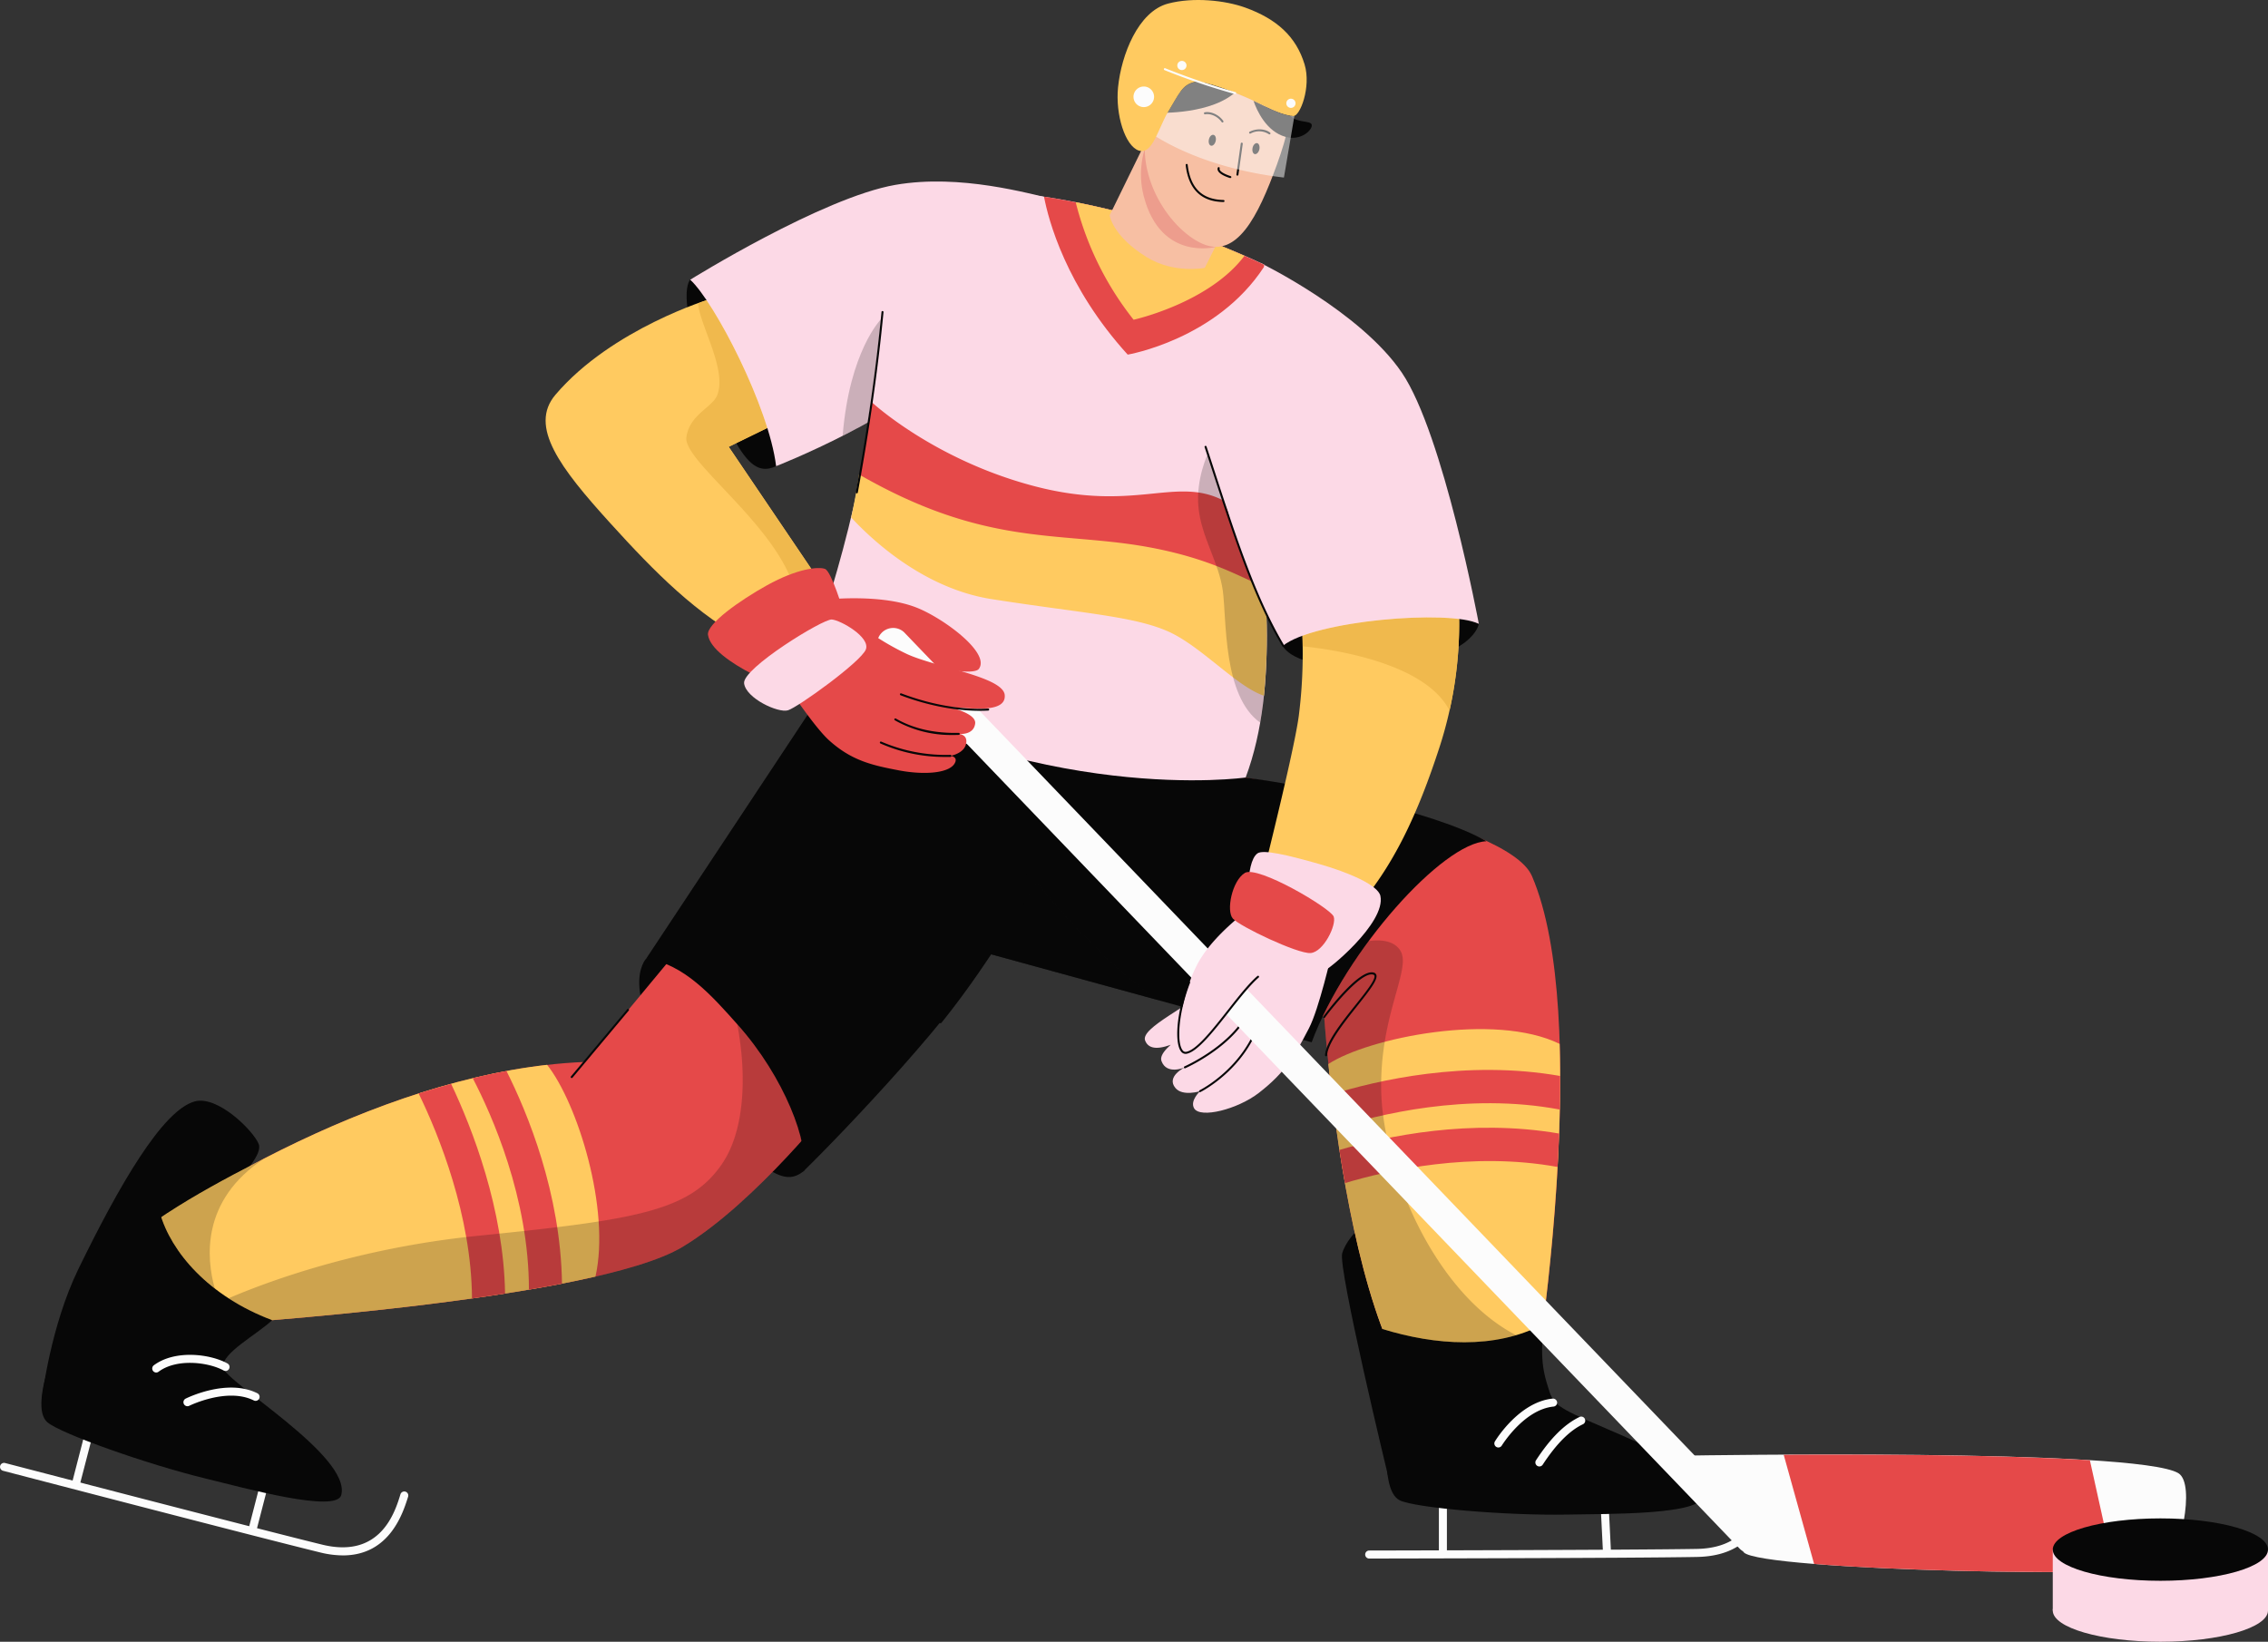 <svg xmlns="http://www.w3.org/2000/svg" width="1080" height="781.8" viewBox="0 0 1080 781.8"><rect x="0" y="0" width="1080" height="781.8" fill="#333333" stroke="none"/><g id="Слой_2" data-name="Слой 2"><g id="athletes01_436840186"><g id="athletes01_436840186-2" data-name="athletes01_436840186"><path d="M661.08 703.21s-24-99.13-21.94-106.36c2.77-9.94 19.24-23.32 23.34-17.88 8.69 11.51 13.67 68.49 12.74 74.55S661.08 703.21 661.08 703.21z" fill="#070707"/><path d="M475 357.22s-56.68 85.9-5.08 89.48c73.21 5.09 160.66 37.62 160.66 37.62s7.11 107.8 33.86 162.92c18 11 63.76 8.93 67.82 1.82.0.0 25.85-165.34-2.75-231.86-11.65-27.11-136.33-46.86-136.33-46.86z" fill="#e54949"/><path d="M732.21 649.06c-4.1 7.1-49.82 9.15-67.82-1.82-19.18-39.5-28.25-106-31.84-140.55 19.06-12.47 79.1-24.79 110.13-9.59C744.85 568.4 732.21 649.06 732.21 649.06z" fill="#ffca60"/><path d="M742.92 512.37c0 5.37.0 10.69-.16 16-44.23-8.36-87.53 2.65-106.51 8.72-.79-5.6-1.49-10.93-2.08-15.94C655.39 514.54 698 504.52 742.92 512.37z" fill="#e54949"/><path d="M742.41 539.79c-.17 5.37-.44 10.7-.72 15.91-40.84-7.42-80.73 1.54-101.25 7.69-1-5.36-1.86-10.65-2.64-15.78C659.93 541.1 700.1 532.54 742.41 539.79z" fill="#e54949"/><g opacity=".2"><path d="M722 635.84c-20.2 6-42.89 3.43-63.68-3-21.75-57.54-27.75-148.57-27.75-148.57s-.23-.08-.71-.28a222.14 222.14.0 0 1 21.94-35.87c5.25-.71 12.31-.47 15.28 5 4.89 9.2-11 31.92-9.24 69.37C659.58 558.26 683.06 615.68 722 635.84z" fill="#070707"/></g><path d="M631.44 503a.51.51.0 0 1-.48-.51c.44-6.29 7.93-15.67 14.53-23.95 4.73-5.93 9.61-12.05 9-13.95-.05-.16-.18-.38-.67-.5-5.44-1.35-18.35 14.33-22.88 20.49a.48.48.0 0 1-.77-.57c.65-.88 15.5-21 23-21a3.6 3.6.0 0 1 .88.1 1.76 1.76.0 0 1 1.35 1.13c.76 2.27-3 7.12-9.13 14.84s-13.9 17.43-14.33 23.43A.48.48.0 0 1 631.44 503z" fill="#070707"/><path d="M707.87 400.61c-20.72.63-66.8 51.65-83.28 95.72L455.76 450l31.87-93.79L593.17 370.3C619.76 373.69 682.63 386 707.87 400.61z" fill="#070707"/><g opacity=".5"><path d="M552 476.38l-80.66-22.09 22.38-34.14S523.76 458.19 552 476.38z" fill="#070707"/></g><path d="M652 742.18a1.91 1.91.0 1 1 0-3.82c1.25.0 126-.24 156-.77 28.57-.52 29.53-23.82 29.89-32.59a1.86 1.86.0 0 1 2-1.83 1.92 1.92.0 0 1 1.83 2c-.36 8.83-1.46 35.67-33.64 36.25C778 742 652 742.18 652 742.18z" fill="#fcfcfc"/><path d="M765.23 741.23a1.9 1.9.0 0 1-1.9-1.82L761.82 709a1.91 1.91.0 0 1 1.82-2 1.82 1.82.0 0 1 2 1.81l1.5 30.4a1.91 1.91.0 0 1-1.81 2z" fill="#fcfcfc"/><path d="M687.18 741.24a2 2 0 0 1-2-1.91V704.18a1.85 1.85.0 0 1 1.82-1.92 2 2 0 0 1 2 1.91v35.15A1.86 1.86.0 0 1 687.18 741.24z" fill="#fcfcfc"/><path d="M733.7 639.42s-2.1 17.52 7.13 28.49c7.63 9.08 69.91 25.25 69.91 44.52.0 9-45 8.45-64.63 8.81-28.64.52-71.85-3.13-79.48-6.75-11.56-5.5-3.87-47.5-3.87-47.5l-.23-19.39z" fill="#070707"/><path d="M660.55 699.59l-2.35-66.75c25.36 7.82 53.53 9.86 76.59-2.18-1.17 19.2-.29 22.34 4.81 37.25z" fill="#070707"/><path d="M713.52 689.29a1.87 1.87.0 0 1-1-.28 1.91 1.91.0 0 1-.65-2.62c.46-.77 11.53-18.77 27.52-20.38a2 2 0 0 1 2.09 1.71 1.9 1.9.0 0 1-1.71 2.09c-14.08 1.42-24.52 18.39-24.63 18.56A1.92 1.92.0 0 1 713.52 689.29z" fill="#fcfcfc"/><path d="M733 698.33a1.89 1.89.0 0 1-1-.31 1.91 1.91.0 0 1-.56-2.65c6.81-10.45 13.58-17.19 20.7-20.6a1.91 1.91.0 0 1 1.65 3.45c-6.37 3-12.81 9.53-19.15 19.24A1.91 1.91.0 0 1 733 698.33z" fill="#fcfcfc"/><path d="M307.71 456.49S292 472.22 329 518.23s46 45.16 53.46 39.68-11-70.75-11-70.75C350.78 465.58 329.84 449.89 307.71 456.49z" fill="#070707"/><path d="M321.46 454.07l-42.81 51.62c-51 2-104.94 21.29-152.85 46-32.1 16.57-59.88 31.74-88.27 60 0 0 59.37 24.83 65.11 19 0 0 180-11.34 222.43-36.95 35.14-21.21 73-69.78 73-69.78C374.42 484.69 354.49 442.36 321.46 454.07z" fill="#e54949"/><path d="M20.1 665s4-33.57 17.23-60.69c19.42-39.91 40.06-75.59 55.37-79.81 11-3 27.89 13.92 30.48 20.23 5.48 13.34-74.34 70.19-76.78 75.81S20.1 665 20.1 665z" fill="#070707"/><path d="M283.56 607.9c-47.31 10.9-116.31 17.64-153.95 20.76-16.5 1.34-27 2-27 2-3.82 4-31.73-5.93-49.72-12.87-4.7-2.56-9.32-5.13-13.74-7.74 26.76-26.15 53-40.92 83-56.46l3.63-1.9c42.26-21.82 89.26-39.46 134.75-44.62C275 525.35 290.78 575.79 283.56 607.9z" fill="#ffca60"/><path d="M267.62 611.3q-7.69 1.49-15.75 2.84c0-43.88-17.71-83.34-26.75-100.7q8.06-2 16.06-3.43C251.13 529.81 267 568 267.62 611.3z" fill="#e54949"/><path d="M240.51 616c-5.21.83-10.46 1.62-15.75 2.33-.23-39.34-15.82-78.05-25.41-97.62 5.17-1.66 10.3-3.2 15.47-4.58C224.84 537.19 239.88 575.78 240.51 616z" fill="#e54949"/><path d="M272.25 513.37a.45.45.0 0 1-.31-.11.48.48.0 0 1-.06-.67l26.81-32a.48.48.0 0 1 .67-.06.47.47.0 0 1 .06.67l-26.8 32A.5.5.0 0 1 272.25 513.37z" fill="#070707"/><path d="M163.32 740.68a45.67 45.67.0 0 1-10.78-1.39C123.33 732.17 2.64 700.7 1.43 700.38a1.91 1.91.0 1 1 1-3.69c1.22.31 121.88 31.77 151.05 38.88 27.77 6.76 34.62-15.53 37.19-23.92a1.91 1.91.0 1 1 3.65 1.12C192 720.14 185.71 740.68 163.32 740.68z" fill="#fcfcfc"/><path d="M36.16 708.47a2 2 0 0 1-.48-.06 1.91 1.91.0 0 1-1.37-2.33l8.78-34a1.92 1.92.0 1 1 3.71 1L38 707A1.91 1.91.0 0 1 36.16 708.47z" fill="#fcfcfc"/><path d="M120.35 729.86a1.92 1.92.0 0 1-1.85-2.39l8.78-34a1.92 1.92.0 1 1 3.71 1l-8.79 34A1.9 1.9.0 0 1 120.35 729.86z" fill="#fcfcfc"/><path d="M129.61 628.66c-7.42 7-24.09 15.66-23.41 22.46s61.2 42.19 56.3 60.82c-2.29 8.72-45.71-3.26-64.74-7.9-27.83-6.78-68.7-21.28-75.16-26.72-9.79-8.26 8.33-46.94 8.33-46.94 7.14-35.46 25-43.44 45.26-52.72C81.4 596.12 99.28 617.27 129.61 628.66z" fill="#070707"/><path d="M89.27 669.64a1.91 1.91.0 0 1-.86-3.62c.8-.4 19.78-9.72 34.15-2.55a1.91 1.91.0 1 1-1.71 3.42c-12.66-6.31-30.55 2.46-30.73 2.55A2 2 0 0 1 89.27 669.64z" fill="#fcfcfc"/><path d="M74.39 653.6a1.92 1.92.0 0 1-1.14-3.45c10.13-7.55 26.85-5.38 35-.91a1.91 1.91.0 1 1-1.83 3.35c-7.09-3.87-22.18-5.88-30.91.63A1.93 1.93.0 0 1 74.39 653.6z" fill="#fcfcfc"/><g opacity=".2"><path d="M102.28 613.55c-13.22-10.22-21.74-22.5-25.45-33.94 14.48-9.67 29.4-17.71 45.34-26l3.63-1.9C95.54 571.6 98.29 599.42 102.28 613.55z" fill="#070707"/></g><g opacity=".2"><path d="M381.7 543.31c-14.29 15.94-35.95 37.91-56.63 50.42-8.84 5.32-23.59 10.07-41.51 14.17-47.31 10.89-116.3 17.65-153.94 20.76h0a105.57 105.57.0 0 1-20.78-10.41c17.13-7.38 60.53-23.88 118.66-29.76 75.84-7.66 100.9-11.84 116.21-34.09 11.56-16.81 11.64-44.36 7.34-66.69.08.08.15.12.19.2C367.37 506 378.19 527.76 381.7 543.31z" fill="#070707"/></g><path d="M382.44 557.91c3.19-13.06-8.91-45-31.21-70-12.07-13.54-25.51-28.93-43.52-31.42l96-145 103.42 54.6s-15.5 50.38-34.88 86.55C457.23 480.63 403.31 537.5 382.44 557.91z" fill="#070707"/><path d="M447.89 487.27a.46.46.0 0 1-.3-.11.47.47.0 0 1-.07-.67c16.47-20.34 30.84-43.27 46.06-67.55l1.58-2.53a.49.49.0 0 1 .66-.15.47.47.0 0 1 .15.66l-1.58 2.53c-15.24 24.3-29.62 47.26-46.13 67.64A.51.51.0 0 1 447.89 487.27z" fill="#070707"/><path d="M328.68 133.2s-7.4 6.5 8.42 47.82 23.21 45 32.48 41S363 156 363 156z" fill="#070707"/><path d="M347 212.72l24.7-12.05-33.13-58.44s-47.33 14.24-74.1 45.79c-12.79 15.07 2.41 34.94 25.9 60.85 21.76 24 41.58 44 66.88 57.23.0.0 24.7 4.22 45.18-11.44z" fill="#ffca60"/><path d="M388.41 274c-4.27.83-11.45 2.49-11.45 2.49-11.17-29.24-51.61-57.34-50.11-68.27s12.39-14.12 14.71-20.12c4.74-12.12-8.4-33.39-9.15-43.69a.16.16.0 0 0 .08.0l2.17-.79c.71-.24 1.3-.48 1.81-.64 9.71 14.45 22.3 39.54 28.93 60.85l-18.42 9z" fill="#f0b94d"/><path d="M501.22 94.66c-10.94-2.27-43.76-12-74.77-6.64-34.81 6-97.77 45.18-97.77 45.18 11.65 10.77 37.46 60.51 40.9 88.79.0.0 60.57-23.61 87.24-52.49S501.22 94.66 501.22 94.66z" fill="#fcd9e6"/><g opacity=".2"><path d="M419.54 152c-1.42 15.51-4.46 36.94-6.28 49.21-4.1 2.25-8.13 4.38-12 6.35C404.5 167.09 419.54 152 419.54 152z" fill="#070707"/></g><path d="M533.18 101c35.56 8.89 68.79 25 68.79 25s-8.8 64.91-4.4 103.42 12.11 96.81-4.4 140.82c0 0-99 14.3-210.14-50.61.0.0 24.5-64.37 31.1-121.64L481 92S497.62 92.15 533.18 101z" fill="#fcd9e6"/><path d="M596.87 278.69 495 266.73l-86.62-32.24 6.79-42.93s29.28 27.27 77.15 39.89 67.2-4.65 89.81 6.67l2.64 5.37A242.23 242.23.0 0 0 596.87 278.69z" fill="#e54949"/><path d="M601.88 331.29c-13-4.26-30-23.72-45.77-30.66-16.61-7.3-41.23-8.64-83.77-15.31-32.28-5-56.9-28-67-38.87 1.43-6.67 2.69-13.57 3.72-20.52 59.26 34.13 93.87 27.19 135.06 34.13 27.43 4.66 42.07 12.35 51.93 16.77 2.45 5.84 4.86 11.13 7 15.63A296.24 296.24.0 0 1 601.88 331.29z" fill="#ffca60"/><path d="M408 234.93h-.08a.46.46.0 0 1-.38-.55c5.59-30.43 9.59-58.51 12.23-85.83a.44.44.0 0 1 .52-.43.48.48.0 0 1 .43.52c-2.64 27.35-6.64 55.46-12.24 85.91A.48.48.0 0 1 408 234.93z" fill="#070707"/><g opacity=".2"><path d="M600.07 344.11c-17.76-12.67-15.94-48.93-17.76-62.66S571.86 255.68 570.64 241c-1.08-13.18 4.49-24.82 4.49-24.82s19.93 59.43 27.94 76.2C603.62 309.67 603 327.34 600.07 344.11z" fill="#070707"/></g><path d="M610.86 307.56s5 12.91 48.07 9.5 45.27-20 45.27-20l-45.74-16.8C636.63 285 611.66 287.54 610.86 307.56z" fill="#070707"/><path d="M694.43 286.5l-75.12 2.71a235.63 235.63.0 0 1-.82 51.54c-2.52 19.48-22.38 96.83-22.38 96.83 24.63 7.62 48.42-3.45 48.42-3.45 19.17-21.18 30.89-47.44 40.92-78.23C697.83 317.94 694.43 286.5 694.43 286.5z" fill="#ffca60"/><path d="M690.26 338.4c-11.92-23.6-58.68-29.52-69.93-30.62.0-1.78.0-3.48-.08-5.06 19.18-7.06 55.64-10.33 74.58-7.93A188.62 188.62.0 0 1 690.26 338.4z" fill="#f0b94d"/><path d="M600.14 125.18s47.63 23.08 67.43 52.32S704.2 297.05 704.2 297.05c-14.16-6.88-78.4-1.58-93.34 10.51.0.0-32.43-57.16-30-96.4S600.14 125.18 600.14 125.18z" fill="#fcd9e6"/><path d="M611.12 308.09a.47.47.0 0 1-.41-.24C597.13 285 588 256.94 577.4 224.47q-1.86-5.7-3.78-11.53a.48.48.0 0 1 .92-.3q1.92 5.84 3.77 11.53c10.57 32.42 19.7 60.42 33.22 83.2a.47.47.0 0 1-.17.65A.42.42.0 0 1 611.12 308.09z" fill="#070707"/><path d="M634.11 454.07s-6 26.45-10.83 35.65c-6.78 13-11.06 20.8-23.76 30.66-10.16 7.88-28 12.39-30.9 7.39-2.09-3.66 2.85-8.15 2.85-8.15s-8.32 2.61-11.75-1.52c-4.59-5.5 4.52-9.84 4.52-9.84s-8.64 3.9-11.16-3 23.61-20 23.61-20-9.36 8.12-16.6 11.23-12.89 3.8-14.78-.93c-2.48-6.2 21.9-16.51 32.46-27.19 17.07-17.25 21.45-41.18 21.45-41.18C609.34 432.19 625 444.25 634.11 454.07z" fill="#fcd9e6"/><path d="M571.47 520.1a.48.48.0 0 1-.21-.91c.21-.11 21.43-10.76 28.28-34a.5.5.0 0 1 .6-.33.47.47.0 0 1 .32.59c-7 23.64-28.56 34.46-28.78 34.57A.54.54.0 0 1 571.47 520.1z" fill="#070707"/><path d="M564.24 508.74a.48.48.0 0 1-.19-.92c.2-.09 20.89-9.28 29.22-24.53a.47.47.0 1 1 .83.46c-8.47 15.54-29.46 24.86-29.67 24.94A.45.45.0 0 1 564.24 508.74z" fill="#070707"/><path d="M394.79 285.41s25.31-2.63 41.85 4c12.56 5 35.15 21.5 29.47 29.12-3 4-31.81-2.07-44.47-8.63A38.34 38.34.0 0 0 399 306.41z" fill="#e54949"/><path d="M833.91 739.8a7.64 7.64.0 0 1-5.52-2.35L419.48 311.63a7.65 7.65.0 0 1 11-10.59l408.9 425.81a7.64 7.64.0 0 1-5.51 12.95z" fill="#fcfcfc"/><path d="M372.25 322.77s14.78 22.74 22.48 29.71c10.85 9.83 20.75 11.95 33.16 14.34 12.63 2.42 25.25 1.38 27.07-4.08.83-2.5-2.36-2.8-2.36-2.8s6-1 7.3-5.23c1.47-5-3.36-5.22-3.36-5.22s7.17.83 7.83-5c.84-7.33-27.87-10.8-27.87-10.8s12 2.89 19.87 3.31 22.75 2.21 22.08-6c-.71-8.76-33.12-13.25-46.71-19.62a123.9 123.9.0 0 1-36-25.94C388 293.68 377.38 310.42 372.25 322.77z" fill="#e54949"/><path d="M450 360.46a75.71 75.71.0 0 1-30.71-6.41.48.48.0 1 1 .38-.88 77.63 77.63.0 0 0 32.88 6.29.48.48.0 1 1 0 1C451.75 360.44 450.89 360.46 450 360.46z" fill="#070707"/><path d="M453.65 350a54.4 54.4.0 0 1-27.54-7 .47.47.0 0 1-.17-.65.47.47.0 0 1 .65-.18c8.69 5 18.73 7.06 29.93 6.83a.49.49.0 0 1 .5.46.47.47.0 0 1-.46.49C455.59 350 454.61 350 453.65 350z" fill="#070707"/><path d="M466.49 338.48c-11.76.0-25-2.58-37.65-7.4a.47.47.0 0 1-.28-.61.49.49.0 0 1 .62-.28c14.07 5.35 28.77 7.95 41.37 7.23a.5.5.0 0 1 .5.45.49.49.0 0 1-.45.51C469.25 338.45 467.88 338.48 466.49 338.48z" fill="#070707"/><path d="M401.62 291.16s-5.65-19.05-8.75-20.24-13.2-.23-27.73 7.85c-12.77 7.1-28.72 18.33-28 23.55 1.83 13.08 40.49 27.69 41.5 26.87z" fill="#e54949"/><path d="M396.09 295c-4.21-.31-42.64 23.28-41.76 30.4s16.22 14.26 20.91 12.84 34.88-23.15 37.08-29S400.3 295.34 396.09 295z" fill="#fcd9e6"/><path d="M600.38 428.86s-21.25 14-29.83 29.62C564 470.34 557 497.39 566.2 499.69c4.85 1.2 21-22.29 31.17-33a75.17 75.17.0 0 0 13-18.92z" fill="#fcd9e6"/><path d="M564.55 501.85a2.66 2.66.0 0 1-2.1-1.07c-3.11-3.8-2.51-18 3.36-33.11a.47.47.0 0 1 .61-.28.48.48.0 0 1 .28.62c-5.66 14.58-6.39 28.65-3.51 32.16a1.66 1.66.0 0 0 1.67.7c4.87-.86 12.46-10.52 19.8-19.86 5.15-6.55 10-12.73 14.11-16.24a.46.46.0 0 1 .67.05.47.47.0 0 1-.05.67c-4 3.45-9.09 9.88-14 16.11-7.45 9.48-15.16 19.29-20.38 20.21A2.74 2.74.0 0 1 564.55 501.85z" fill="#070707"/><path d="M830.37 739.22c7.91 8.73 192.08 12.42 201 6.56 6.35-4.19 14.43-38.93 6-44.21-19.21-12-232.71-8.44-232.71-8.44z" fill="#fcfcfc"/><path d="M1006.86 748.19c-35.9 1.18-102.55-.2-143-3.43l-14.48-52c42-.24 104.29.0 145.8 2.6z" fill="#e54949"/><path d="M594.58 434.17s-1.91-23.2 4.18-27.77c2.65-2 14.45.76 29.29 5 14.06 4 28.17 10.06 29.28 15.21 2.81 12.91-25.77 36.17-27 35.74z" fill="#fcd9e6"/><path d="M635.09 436.48c-1.46-4-36.2-24.54-42.31-20.79s-8.95 18-5.73 21.71 30.81 16.86 37 16.44S636.55 440.44 635.09 436.48z" fill="#e54949"/><path d="M602 126.06s-.05.39-.16 1.14C579.24 161.73 537 168.87 537 168.87c-29.47-32.4-37.8-64.36-39.85-75.21 8.52 1.26 20.47 3.48 36.06 7.38C568.73 110 602 126.06 602 126.06z" fill="#e54949"/><path d="M592.61 121.83c-17 22.54-52.8 30.43-52.8 30.43a147.59 147.59.0 0 1-27.58-56c6.08 1.23 13.06 2.77 20.95 4.74C557.25 107.08 580.26 116.39 592.61 121.83z" fill="#ffca60"/><path d="M582.13 110.71l-8.43 16.84s-14.57 3-27.72-5.14c-16.39-10.15-17.56-19.91-17.56-19.91l17-34.75z" fill="#f7bfa3"/><path d="M555.53 51.9s-17.13 18-10.82 41.78c8.2 30.92 34.16 23.9 34.16 23.9z" fill="#ed9d8d"/><path d="M548.6 53.37c-11.57 26.9 7.89 55.77 24.11 62.76S599 103.35 608.06 78.36c9.76-27 10.94-47.09-5.28-54.07S559.11 29 548.6 53.37z" fill="#f7bfa3"/><path d="M589.25 83.64h-.07a.49.49.0 0 1-.41-.55l2.07-14.75a.47.47.0 0 1 .54-.41.47.47.0 0 1 .41.54l-2.07 14.76A.47.47.0 0 1 589.25 83.64z" fill="#070707"/><path d="M585.88 84.79h-.13c-.48-.14-4.69-1.42-5.72-3.39a1.84 1.84.0 0 1-.15-1.48.47.47.0 0 1 .6-.31.49.49.0 0 1 .31.61.89.89.0 0 0 .08.74c.72 1.37 4 2.56 5.15 2.91a.47.47.0 0 1 .32.59A.48.48.0 0 1 585.88 84.79z" fill="#070707"/><path d="M599.69 71.18c-.34 1.43-1.34 2.41-2.22 2.19s-1.32-1.54-1-3 1.34-2.41 2.22-2.19S6e2 69.76 599.69 71.18z" fill="#070707"/><path d="M578.89 67.19c-.35 1.42-1.34 2.41-2.22 2.19s-1.33-1.54-1-3S577 64 577.91 64.23 579.23 65.77 578.89 67.19z" fill="#070707"/><path d="M604.5 64a.53.53.0 0 1-.29-.1 8.43 8.43.0 0 0-8.7-.31.5.5.0 0 1-.65-.2.49.49.0 0 1 .21-.65c3.2-1.66 7.29-1.49 9.73.4a.48.48.0 0 1-.3.86z" fill="#070707"/><path d="M582.13 58.34a.48.48.0 0 1-.39-.21c-2.13-3-5.58-4.14-7.88-3.7a.53.53.0 0 1-.56-.39.49.49.0 0 1 .39-.56c3-.55 6.75 1.16 8.83 4.1a.48.48.0 0 1-.12.67A.46.46.0 0 1 582.13 58.34z" fill="#070707"/><path d="M582.61 96.19c-10.62-.1-16.68-6.13-18-17.59a.48.48.0 0 1 .42-.53.45.45.0 0 1 .53.41c1.28 11.07 6.86 16.55 17.07 16.76a.48.48.0 0 1 .47.49A.47.47.0 0 1 582.61 96.19z" fill="#070707"/><path d="M551.69 53.71s25.82 1 37.5-10.66l-25.62-8.81z" fill="#070707"/><path d="M624.65 59.45c.42 2.25-4.93 7.81-12.5 5.72C603 62.64 598.45 52.58 596.91 48c.24.16.48.24.67.36 6 2.92 12 5.8 16.74 6.51.0.08.11.12.15.19C617.35 58.74 624.24 57.19 624.65 59.45z" fill="#070707"/><path d="M621.24 30.7C617.24 17.42 608 9.05 593 3.62c-9.57-3.45-24.69-5.11-36.79-1.91-14.23 3.76-22.26 24.43-23.81 39.89-1.3 13 3.36 27.88 9.87 30.1 5.74 2 8.53-7.71 13.15-17 6.47-10.77 7.41-14.1 13.34-15.65 4-1.06 20.48 5.14 28.85 9.23s13 6.4 18.1 7C619.08 55.68 624.45 41.35 621.24 30.7z" fill="#ffca60"/><path d="M549.56 46.1a4.9 4.9.0 1 1-4.9-4.9A4.9 4.9.0 0 1 549.56 46.1z" fill="#fcfcfc"/><path d="M565 31.15A2.19 2.19.0 1 1 562.86 29 2.19 2.19.0 0 1 565 31.15z" fill="#fcfcfc"/><path d="M616.92 49.21A2.19 2.19.0 1 1 614.74 47 2.19 2.19.0 0 1 616.92 49.21z" fill="#fcfcfc"/><path d="M588.13 44.77a.27.27.0 0 1-.13.0A315.5 315.5.0 0 1 554.56 33.4a.48.48.0 1 1 .37-.88 317.19 317.19.0 0 0 33.33 11.32.47.47.0 0 1-.13.93z" fill="#fcfcfc"/><g opacity=".5"><path d="M616.39 55.15l-5 29.4C578.9 80.76 558.5 70 550.53 65.06c1.5-3 3-6.71 4.85-10.31C561.85 44 562.8 40.68 568.72 39.1c4-1 20.49 5.17 28.85 9.23s13 6.38 18.1 7A.91.91.0 0 0 616.39 55.15z" fill="#fcfcfc"/></g><path d="M1080 766.94c0 8.21-22.94 14.86-51.24 14.86s-51.25-6.65-51.25-14.86 22.94-14.85 51.25-14.85S1080 758.74 1080 766.94z" fill="#fcd9e6"/><path d="M977.51 737.91H1080v29.02H977.51z" fill="#fcd9e6"/><path d="M1080 737.91c0 8.21-22.94 14.86-51.24 14.86s-51.25-6.65-51.25-14.86 22.94-14.85 51.25-14.85S1080 729.71 1080 737.91z" fill="#070707"/></g></g></g></svg>